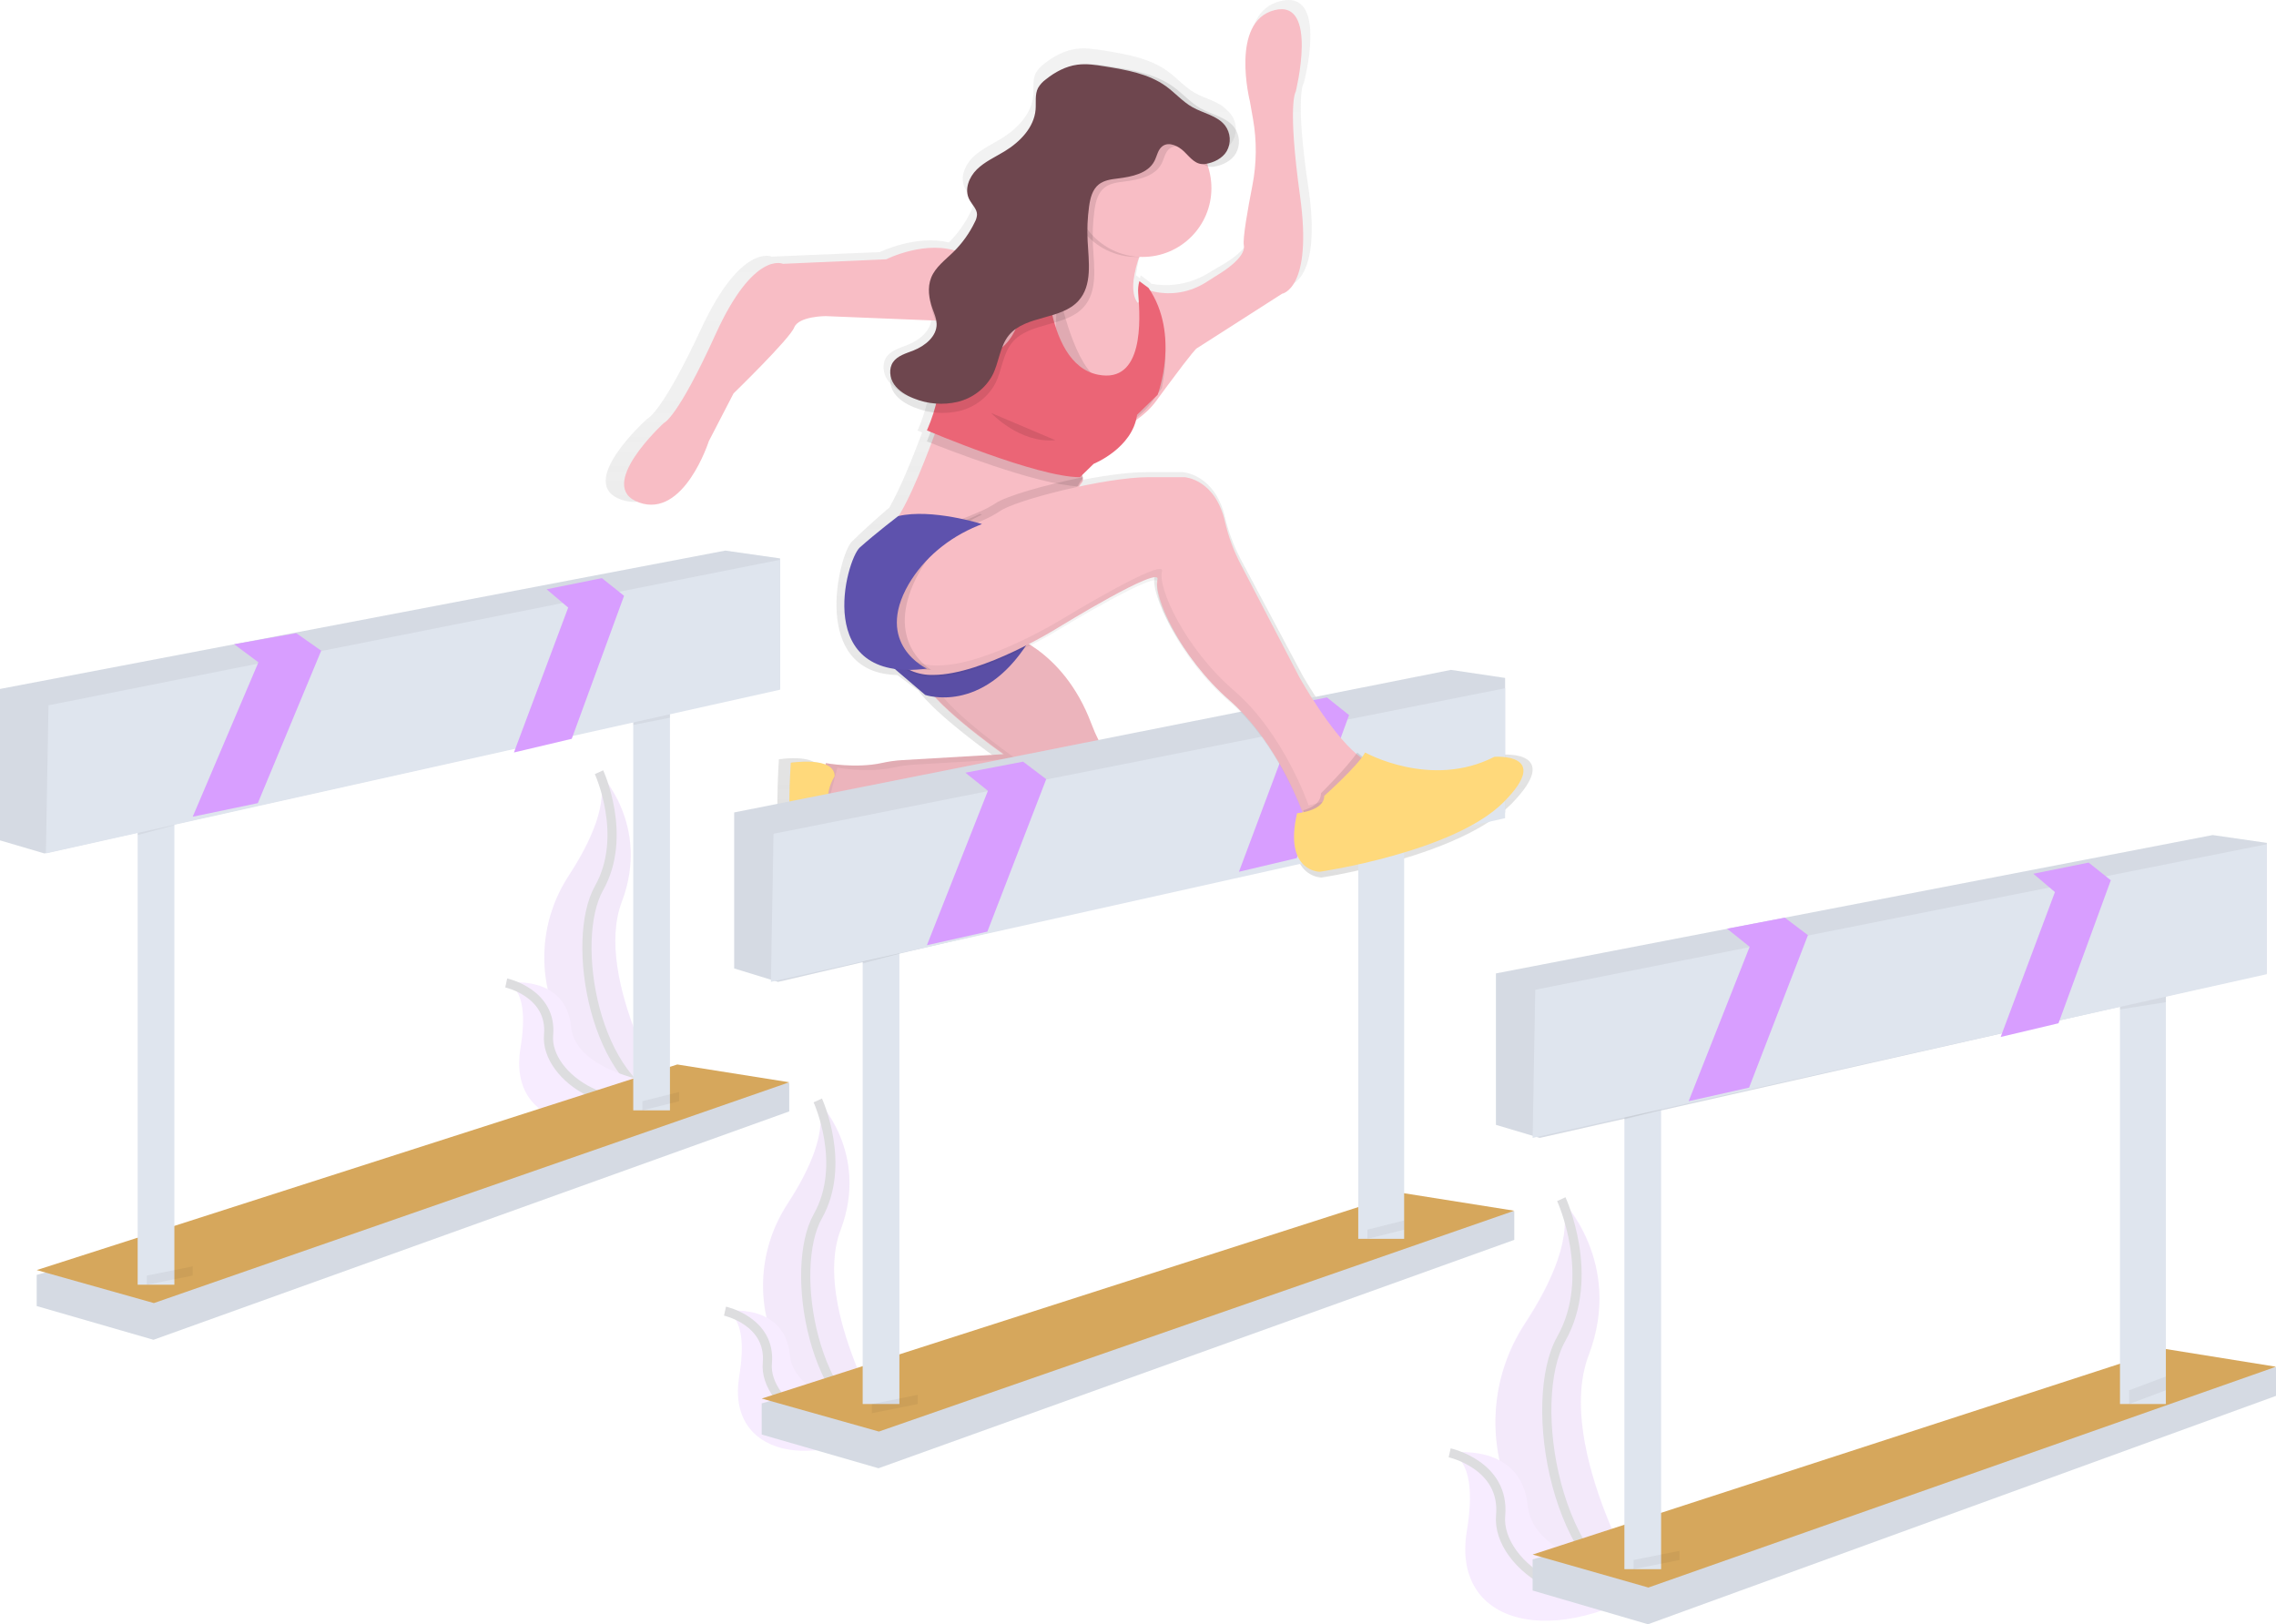 <svg width="248" height="177" viewBox="0 0 248 177" fill="none" xmlns="http://www.w3.org/2000/svg">
<g opacity="0.2">
<path d="M170.125 130.677C170.125 130.677 176.956 137.51 173.105 147.649C169.254 157.787 179.715 174.647 179.715 174.647L179.395 174.595C165.365 172.112 158.395 156.069 166.197 144.146C169.092 139.723 171.474 134.522 170.125 130.677Z" fill="#D89EFF"/>
<path opacity="0.1" d="M170.125 130.801C170.125 130.801 176.956 137.634 173.105 147.773C169.254 157.912 179.715 174.772 179.715 174.772L179.395 174.719C165.365 172.236 158.395 156.193 166.197 144.271C169.092 139.835 171.474 134.636 170.125 130.801Z" fill="black"/>
<path d="M170.125 130.677C170.125 130.677 173.982 139.052 170.125 145.885C166.269 152.718 169.465 171.893 179.71 174.647" stroke="#535461" stroke-miterlimit="10"/>
<path d="M157.961 158.321C157.961 158.321 165.755 157.079 166.465 164.066C167.176 171.053 181.453 172.015 181.453 172.015L181.185 172.193C169.395 179.935 158.127 177.124 159.831 166.846C160.459 163.033 160.407 159.193 157.961 158.321Z" fill="#D89EFF"/>
<path d="M157.961 158.321C157.961 158.321 164.012 159.65 163.513 165.152C163.014 170.653 172.497 177.25 181.453 172.022" stroke="#535461" stroke-miterlimit="10"/>
</g>
<g opacity="0.2">
<path d="M89.107 119.917C89.107 119.917 94.784 125.595 91.59 134.018C88.397 142.44 97.083 156.451 97.083 156.451L96.817 156.407C85.162 154.348 79.369 141.007 85.85 131.107C88.248 127.423 90.227 123.104 89.107 119.917Z" fill="#D89EFF"/>
<path opacity="0.1" d="M89.107 120.012C89.107 120.012 94.784 125.69 91.59 134.112C88.397 142.535 97.083 156.546 97.083 156.546L96.805 156.509C85.149 154.45 79.356 141.109 85.837 131.209C88.248 127.518 90.227 123.198 89.107 120.012Z" fill="black"/>
<path d="M89.107 119.917C89.107 119.917 92.311 126.872 89.107 132.552C85.904 138.233 88.559 154.161 97.071 156.451" stroke="#535461" stroke-miterlimit="10"/>
<path d="M78.999 142.88C78.999 142.88 85.482 141.854 86.066 147.654C86.649 153.453 98.518 154.273 98.518 154.273L98.295 154.422C88.499 160.855 79.135 158.52 80.548 149.979C81.072 146.792 81.03 143.593 78.999 142.88Z" fill="#D89EFF"/>
<path d="M78.999 142.88C78.999 142.88 84.024 143.983 83.612 148.555C83.2 153.128 91.076 158.61 98.511 154.268" stroke="#535461" stroke-miterlimit="10"/>
</g>
<g opacity="0.2">
<path d="M65.27 84.15C65.27 84.15 70.946 89.828 67.753 98.251C64.559 106.673 73.245 120.685 73.245 120.685L72.98 120.64C61.324 118.581 55.531 105.24 62.012 95.34C64.411 91.656 66.39 87.337 65.27 84.15Z" fill="#D89EFF"/>
<path opacity="0.1" d="M65.27 84.245C65.27 84.245 70.946 89.923 67.753 98.345C64.559 106.768 73.245 120.779 73.245 120.779L72.967 120.742C61.312 118.683 55.519 105.342 61.999 95.442C64.411 91.751 66.39 87.432 65.27 84.245Z" fill="black"/>
<path d="M65.27 84.15C65.27 84.15 68.473 91.105 65.27 96.785C62.066 102.466 64.721 118.394 73.233 120.685" stroke="#535461" stroke-miterlimit="10"/>
<path d="M55.161 107.113C55.161 107.113 61.644 106.087 62.228 111.887C62.811 117.687 74.681 118.506 74.681 118.506L74.457 118.655C64.661 125.088 55.298 122.754 56.711 114.212C57.234 111.025 57.192 107.826 55.161 107.113Z" fill="#D89EFF"/>
<path d="M55.161 107.113C55.161 107.113 60.187 108.216 59.775 112.788C59.362 117.361 67.239 122.843 74.673 118.501" stroke="#535461" stroke-miterlimit="10"/>
</g>
<path d="M4 142.325V138.93L73.559 119.415L86 118V121.112L16.724 146L4 142.325Z" fill="#DFE5EE"/>
<path opacity="0.05" d="M4 142.325V138.93L73.559 119.415L86 118V121.112L16.724 146L4 142.325Z" fill="black"/>
<path d="M4 138.404L73.799 116L86 117.937L16.768 142L4 138.404Z" fill="#D6A75C"/>
<path d="M19 87H15V140H19V87Z" fill="#DFE5EE"/>
<path d="M73 76H69V121H73V76Z" fill="#DFE5EE"/>
<path d="M85 60.852V75.078L28.212 87.773L21.494 89.276L4.833 93L0 91.577V75.078L25.768 70.161L32.181 68.939L79.031 60L85 60.852Z" fill="#DFE5EE"/>
<path opacity="0.05" d="M85 60.852V75.078L28.212 87.773L21.494 89.276L4.833 93L0 91.577V75.078L25.768 70.161L32.181 68.939L79.031 60L85 60.852Z" fill="black"/>
<path opacity="0.05" d="M19 87V89.933L15 91V87H19Z" fill="black"/>
<path opacity="0.05" d="M73 76V78.208L69 79V76H73Z" fill="black"/>
<path d="M85 61V75.16L61.992 80.291L55.3 81.783L28.331 87.797L21.627 89.293L5 93L5.285 76.859L28.391 72.262L34.855 70.977H34.858L61.272 65.722L67.724 64.437L85 61Z" fill="#DFE5EE"/>
<path d="M35 70.905L28.094 87.521L21 89L28.157 72.174L25.513 70.203L32.285 69L34.997 70.905H35Z" fill="#D89EFF"/>
<path d="M68 64.925L62.299 80.511L56 82L61.913 66.208L61.621 65.964L59.561 64.215L65.585 63L67.694 64.681L67.998 64.925H68Z" fill="#D89EFF"/>
<path opacity="0.05" d="M16 139L21 138V139L16 140V139Z" fill="black"/>
<path opacity="0.05" d="M70 120L74 119V120L70 121V120Z" fill="black"/>
<path d="M163.724 82.234C156.555 86.018 149.133 81.738 149.133 81.738C149.016 81.956 148.883 82.165 148.734 82.363C148.643 82.293 148.548 82.221 148.454 82.144C145.374 79.621 141.963 73.663 141.963 73.663L135.319 61.179C134.505 59.679 133.891 58.078 133.494 56.417C132.399 51.658 128.905 51.455 128.905 51.455H124.811C122.83 51.455 119.967 51.871 117.134 52.447C117.21 52.37 117.259 52.271 117.275 52.164L117.139 52.191L118.66 50.703C118.66 50.703 123.011 48.936 123.524 45.152L125.827 42.881C125.827 42.881 125.901 42.683 126.005 42.333L126.77 41.368C130.104 37.186 130.344 37.117 130.344 37.117L140.45 31.124C140.45 31.124 144.078 30.608 142.565 20.442C141.052 10.276 142.07 9.027 142.07 9.027C142.07 9.027 144.819 -1.159 139.549 0.109C134.279 1.377 136.661 10.085 136.661 10.085L137.028 12.008C137.487 14.416 137.462 16.892 136.954 19.291C136.406 21.884 135.795 25.087 135.948 25.851C136.218 27.184 133.174 28.871 133.174 28.871L131.453 29.879C129.631 30.945 127.485 31.311 125.413 30.911L125.322 30.772L124.291 29.998C124.261 30.104 124.236 30.212 124.217 30.32L123.796 29.998V30.023C123.796 29.933 123.796 29.849 123.816 29.755C123.937 28.8 124.16 27.862 124.482 26.956C124.509 26.871 124.544 26.782 124.574 26.707C126.499 26.59 128.308 25.745 129.635 24.342C130.962 22.94 131.707 21.084 131.721 19.152C131.721 18.356 131.594 17.565 131.344 16.809C131.539 16.845 131.739 16.845 131.934 16.809C132.86 16.66 133.843 16.184 134.324 15.363C134.578 14.911 134.694 14.396 134.66 13.879C134.625 13.362 134.44 12.867 134.128 12.454C134.01 12.303 133.877 12.165 133.732 12.04C132.853 11.047 131.381 10.799 130.213 10.132C129.101 9.504 128.256 8.501 127.221 7.754C125.265 6.338 122.763 5.911 120.376 5.521C119.351 5.355 118.308 5.189 117.278 5.325C115.975 5.499 114.777 6.151 113.756 6.968C113.395 7.228 113.092 7.562 112.867 7.948C112.488 8.692 112.654 9.566 112.588 10.39C112.424 12.395 110.854 14.027 109.12 15.092C108.056 15.745 106.892 16.266 105.998 17.142C105.104 18.018 104.576 19.4 105.133 20.506C105.428 21.092 106.01 21.581 106.015 22.243C105.996 22.535 105.911 22.818 105.767 23.072C105.172 24.317 104.369 25.45 103.392 26.422C99.777 25.549 95.874 27.469 95.874 27.469L84.098 27.965C84.098 27.965 80.77 26.452 76.421 35.787C72.072 45.122 70.532 45.628 70.532 45.628C70.532 45.628 62.607 52.693 67.716 54.459C72.825 56.226 75.641 47.645 75.641 47.645L78.477 42.365C78.477 42.365 84.876 36.308 85.388 35.047C85.901 33.787 88.972 33.787 88.972 33.787L101.456 34.283C101.472 34.384 101.482 34.486 101.486 34.588C101.515 35.988 100.205 37.07 98.888 37.588C98.056 37.921 97.105 38.172 96.597 38.901C96.089 39.631 96.211 40.69 96.721 41.435C96.876 41.657 97.058 41.859 97.263 42.038C97.799 42.591 98.452 43.015 99.175 43.278C99.774 43.518 100.398 43.691 101.035 43.794C100.776 44.865 100.424 45.912 99.982 46.921L100.478 47.134L100.314 47.571C99.616 49.43 98.177 53.097 96.904 55.316C96.892 55.316 94.591 57.271 92.805 59.038C91.441 60.383 88.152 73.331 97.776 73.564L99.972 75.187H100.017C101.971 77.951 108.422 82.492 108.422 82.492L97.013 83.167C96.444 83.201 95.877 83.27 95.317 83.373C95.13 83.406 94.944 83.443 94.757 83.484C92.746 83.926 90.52 83.77 89.326 83.628C88.536 82.139 84.868 82.745 84.868 82.745C84.868 82.745 84.356 90.316 85.116 94.604C85.876 98.891 88.7 96.117 88.7 96.117C88.187 92.333 92.414 89.549 92.414 89.549C92.952 89.278 93.588 88.951 94.336 88.556C96.708 87.281 107.994 89.231 111.483 89.877C112.251 90.02 113.032 90.086 113.813 90.075C123.816 89.911 121.218 85.023 121.218 85.023L119.205 81.053C118.874 80.393 118.58 79.715 118.323 79.023C116.545 74.308 113.781 71.713 111.664 70.323C111.778 70.179 111.892 70.035 112.003 69.884C112.003 69.884 111.835 69.844 111.58 69.767C113.368 68.852 114.551 68.12 114.551 68.12C114.551 68.12 126.327 61.055 125.817 62.822C125.307 64.589 128.378 71.4 134.009 76.194C134.172 76.333 134.331 76.475 134.489 76.618L134.643 76.76L134.958 77.058L135.128 77.224L135.421 77.517L135.584 77.685L135.894 78.018L136.017 78.152C136.158 78.307 136.296 78.465 136.434 78.623L136.523 78.73C136.628 78.856 136.733 78.981 136.837 79.107L136.978 79.283L137.226 79.601L137.37 79.787L137.617 80.112L137.746 80.284L138.033 80.683L138.103 80.777C138.22 80.943 138.335 81.108 138.447 81.273L138.531 81.4L138.779 81.775L138.883 81.936L139.103 82.284L139.2 82.437L139.43 82.817L139.497 82.926C139.697 83.257 139.887 83.588 140.066 83.919L140.096 83.973L140.331 84.4L140.369 84.47L140.594 84.896L140.609 84.926C141.244 86.141 141.812 87.389 142.31 88.666C142.022 88.735 141.73 88.785 141.436 88.814C139.901 95.629 143.997 95.629 143.997 95.629C143.997 95.629 159.103 93.358 164.735 87.554C170.366 81.75 163.724 82.234 163.724 82.234Z" fill="url(#paint0_linear_366_122)"/>
<path d="M109.567 69C109.567 69 115.795 70.593 118.902 78.823C119.151 79.489 119.436 80.142 119.756 80.777L121.706 84.632C121.706 84.632 124.221 89.362 114.542 89.516C113.785 89.527 113.03 89.462 112.287 89.323C108.91 88.701 97.99 86.813 95.689 88.046C94.403 88.764 93.08 89.416 91.725 90L89 87.069L89.991 83.161C89.991 83.161 93.263 83.767 96.09 83.144C96.808 82.984 97.538 82.882 98.273 82.836L109.319 82.189C109.319 82.189 100.649 76.083 100.649 73.885C100.649 71.687 109.567 69 109.567 69Z" fill="#F8BDC5"/>
<path opacity="0.05" d="M90.951 84.592C90.951 84.592 88.031 89 94 89.752C94 89.752 89.624 92.454 90.154 96.14C90.154 96.14 87.235 98.843 86.439 94.666C85.642 90.489 86.173 83.118 86.173 83.118C86.173 83.118 90.951 82.381 90.951 84.592Z" fill="black"/>
<path opacity="0.05" d="M109.567 69C109.567 69 115.795 70.593 118.902 78.823C119.151 79.489 119.436 80.142 119.756 80.777L121.706 84.632C121.706 84.632 124.221 89.362 114.542 89.516C113.785 89.527 113.03 89.462 112.287 89.323C108.91 88.701 97.99 86.813 95.689 88.046C94.403 88.764 93.08 89.416 91.725 90L89 87.069L89.991 83.161C89.991 83.161 93.263 83.767 96.09 83.144C96.808 82.984 97.538 82.882 98.273 82.836L109.319 82.189C109.319 82.189 100.649 76.083 100.649 73.885C100.649 71.687 109.567 69 109.567 69Z" fill="black"/>
<path opacity="0.05" d="M90.244 87.558L91.241 83.651C91.241 83.651 94.534 84.257 97.378 83.634C98.1 83.475 98.835 83.372 99.574 83.326L110.683 82.674C110.683 82.674 101.959 76.57 101.959 74.372C101.959 72.174 110.933 69.488 110.933 69.488L111 69.508C110.578 69.302 110.138 69.132 109.686 69C109.686 69 100.713 71.686 100.713 73.884C100.713 76.081 109.437 82.186 109.437 82.186L98.33 82.838C97.591 82.883 96.856 82.986 96.134 83.146C93.29 83.768 89.997 83.163 89.997 83.163L89 87.07L91.742 90C91.742 90 91.926 89.927 92.305 89.756L90.244 87.558Z" fill="black"/>
<path d="M90.951 84.592C90.951 84.592 88.031 89 94 89.752C94 89.752 89.624 92.454 90.154 96.14C90.154 96.14 87.235 98.843 86.439 94.666C85.642 90.489 86.173 83.118 86.173 83.118C86.173 83.118 90.951 82.381 90.951 84.592Z" fill="#FFD97B"/>
<path d="M83 156.325V152.93L152.56 133.415L165 132V135.112L95.724 160L83 156.325Z" fill="#DFE5EE"/>
<path opacity="0.05" d="M83 156.325V152.93L152.56 133.415L165 132V135.112L95.724 160L83 156.325Z" fill="black"/>
<path d="M83 152.404L152.799 130L165 131.937L95.768 156L83 152.404Z" fill="#D6A75C"/>
<path d="M98 101H94V153H98V101Z" fill="#DFE5EE"/>
<path d="M153 89H148V135H153V89Z" fill="#DFE5EE"/>
<path d="M164 73.878V88.535L107.88 101.614L101.241 103.163L84.776 107L80 105.534V88.535L105.463 83.469L111.803 82.209L158.101 73L164 73.878Z" fill="#DFE5EE"/>
<path opacity="0.05" d="M164 73.878V88.535L107.88 101.614L101.241 103.163L84.776 107L80 105.534V88.535L105.463 83.469L111.803 82.209L158.101 73L164 73.878Z" fill="black"/>
<path opacity="0.05" d="M98 101V103.933L94 105V101H98Z" fill="black"/>
<path opacity="0.05" d="M153 89V91.944L148 93V89H153Z" fill="black"/>
<path d="M164 75V89.16L140.992 94.291L134.3 95.783L107.331 101.797L100.627 103.293L84 107L84.285 90.859L107.391 86.262L113.855 84.977H113.858L140.272 79.722L146.724 78.437L164 75Z" fill="#DFE5EE"/>
<path d="M114 84.905L107.587 101.521L101 103L107.646 86.174L105.188 84.203L111.479 83L113.998 84.905H114Z" fill="#D89EFF"/>
<path d="M147 77.925L141.299 93.511L135 95L140.913 79.208L140.621 78.964L138.561 77.215L144.584 76L146.694 77.681L146.998 77.925H147Z" fill="#D89EFF"/>
<path opacity="0.05" d="M95 153L100 152V153L95 154V153Z" fill="black"/>
<path opacity="0.05" d="M149 134.001L153 133V134.001L149 135V134.001Z" fill="black"/>
<path d="M139.699 32.009L130.372 37.98C130.372 37.98 130.15 38.051 127.065 42.217L125.957 43.726C123.613 46.931 118.742 48 118.742 48L115.652 42.941L115 36.796L115.685 34.315L116.228 32.348L120.982 33.072L122.895 34.171L125.258 31.657C125.442 31.71 125.628 31.758 125.815 31.795C127.727 32.197 129.711 31.834 131.388 30.777L132.976 29.771C132.976 29.771 135.782 28.089 135.534 26.754C135.392 26 135.957 22.802 136.463 20.217C136.932 17.826 136.955 15.361 136.531 12.96L136.193 11.044C136.193 11.044 133.999 2.365 138.858 1.108C143.717 -0.149 141.185 9.994 141.185 9.994C141.185 9.994 140.254 11.236 141.657 21.366C143.061 31.496 139.699 32.009 139.699 32.009Z" fill="#F8BDC5"/>
<path d="M123.518 30.533C123.238 33.07 124.506 33.41 124.506 33.41L125.257 36.287V39.404L123.005 43H117.503L112.75 40.842V30.773L112 28.376C112.42 28.35 112.838 28.298 113.251 28.22C115.664 27.757 117.032 26.472 117.803 25.077C119.003 22.893 118.753 20.454 118.753 20.454C118.753 20.454 128.758 17.817 125.257 25.249C124.791 26.239 124.436 27.11 124.169 27.887C123.855 28.744 123.637 29.631 123.518 30.533Z" fill="#F8BDC5"/>
<path d="M117.99 52.373C117.973 52.483 117.922 52.584 117.843 52.661C117.714 52.81 117.606 52.976 117.523 53.154C116.362 55.327 114.121 63 114.121 63L101.963 58.569L101.786 58.525L97 57.339C98.357 56.376 100.625 50.604 101.548 48.127C101.796 47.436 101.963 47 101.963 47L114.866 48.231C114.866 48.231 118.21 51.135 117.99 52.373Z" fill="#F8BDC5"/>
<path d="M112 27.511C112 27.511 108.328 28.998 104.655 27.511C100.983 26.024 96.576 28.254 96.576 28.254L85.314 28.75C85.314 28.75 82.132 27.263 77.97 36.43C73.808 45.598 72.339 46.093 72.339 46.093C72.339 46.093 64.749 53.03 69.646 54.765C74.542 56.499 77.235 48.075 77.235 48.075L79.928 42.872C79.928 42.872 86.049 36.926 86.538 35.687C87.028 34.448 89.966 34.448 89.966 34.448L102.207 34.944L102.131 38.566L105.879 41.881L109.307 38.908L112 33.457V27.511Z" fill="#F8BDC5"/>
<path opacity="0.1" d="M125.275 25.325C124.821 26.329 124.474 27.212 124.213 28C124.081 28 123.945 28 123.81 28C122.686 28.001 121.577 27.744 120.569 27.248C119.562 26.752 118.682 26.03 118 25.14C119.174 22.934 118.93 20.461 118.93 20.461C118.93 20.461 128.691 17.786 125.275 25.325Z" fill="black"/>
<path d="M124.5 28C128.642 28 132 24.642 132 20.5C132 16.358 128.642 13 124.5 13C120.358 13 117 16.358 117 20.5C117 24.642 120.358 28 124.5 28Z" fill="#F8BDC5"/>
<path opacity="0.1" d="M117.989 52.238C117.972 52.345 117.919 52.443 117.838 52.519C117.705 52.664 117.593 52.826 117.507 53C112.946 52.812 102.964 48.887 101 48.101C101.256 47.425 101.428 47 101.428 47L114.761 48.202C114.761 48.202 118.217 51.029 117.989 52.238Z" fill="black"/>
<path opacity="0.1" d="M126.599 42.292L125.533 43.781C123.28 46.945 118.597 48 118.597 48L115.627 43.007L115 36.941L115.2 31C115.833 34.226 117.605 40.957 120.31 41.547C124.832 42.54 124.507 35.46 124.284 32.489C124.25 32.03 124.289 31.569 124.398 31.124L125.306 31.869L125.388 32.005C127.552 35.678 127.066 40.051 126.599 42.292Z" fill="black"/>
<path d="M113.943 27H111.454C111.454 27 113.943 42.534 102.244 38.165C102.244 38.165 103.24 41.806 101 46.903C101 46.903 112.947 52 117.676 52L119.17 50.544C119.17 50.544 123.401 48.845 123.899 45.204L126.139 43.019C126.139 43.019 128.628 36.466 125.143 31.369L124.148 30.641C124.028 31.076 123.986 31.527 124.023 31.976C124.272 34.888 124.623 41.801 119.667 40.835C113.445 39.621 113.943 27 113.943 27Z" fill="#EB6576"/>
<path d="M97 72.474L100.81 75.726C100.81 75.726 107 77.894 112 70.034C112 70.034 108.905 69.221 109.381 67.324C109.857 65.427 97 72.474 97 72.474Z" fill="#5E52AD"/>
<path opacity="0.05" d="M97 72.474L100.81 75.726C100.81 75.726 107 77.894 112 70.034C112 70.034 108.905 69.221 109.381 67.324C109.857 65.427 97 72.474 97 72.474Z" fill="black"/>
<path opacity="0.1" d="M118 52C117.983 52.113 117.929 52.218 117.846 52.298C116.805 53.317 113.941 63 113.941 63L101.185 58.413L101 58.368C101.988 57.756 103.035 57.239 104.124 56.824C105.012 56.487 105.905 56.13 106.678 55.789C107.305 55.527 107.906 55.211 108.477 54.846C109.568 54.082 113.757 52.859 118 52Z" fill="black"/>
<path d="M145.791 88.007L142.103 89C142.103 89 142.019 88.752 141.857 88.32C141.07 86.298 138.449 80.222 133.988 76.336C128.579 71.617 125.628 64.913 126.12 63.175C126.612 61.436 115.301 68.389 115.301 68.389C115.301 68.389 107.1 73.542 101.681 73.549C100.871 73.573 100.066 73.422 99.318 73.107C97.228 72.156 96.382 70.49 96.099 68.886C95.932 67.871 95.977 66.831 96.231 65.834C96.485 64.837 96.942 63.905 97.575 63.097C99.448 60.651 101.948 58.768 104.804 57.652C105.642 57.324 106.486 56.976 107.216 56.644C107.808 56.388 108.376 56.081 108.915 55.725C110.636 54.483 120.472 52 125.144 52H129.078C129.078 52 132.432 52.199 133.484 56.882C133.864 58.511 134.45 60.084 135.23 61.56L141.611 73.852C141.611 73.852 144.886 79.715 147.844 82.198C148.687 82.909 149.506 83.343 150.217 83.289C153.413 83.04 145.791 88.007 145.791 88.007Z" fill="#F8BDC5"/>
<path opacity="0.1" d="M134.659 16.729C134.912 16.28 135.028 15.77 134.994 15.259C134.96 14.747 134.776 14.257 134.465 13.845C133.608 12.751 132.058 12.501 130.836 11.815C129.726 11.191 128.886 10.198 127.855 9.457C125.905 8.053 123.419 7.627 121.033 7.244C120.012 7.079 118.971 6.914 117.945 7.051C116.646 7.224 115.451 7.872 114.433 8.681C114.072 8.94 113.77 9.271 113.548 9.652C113.17 10.383 113.336 11.259 113.269 12.075C113.106 14.065 111.539 15.685 109.811 16.738C108.75 17.387 107.581 17.902 106.698 18.771C105.815 19.64 105.281 21.011 105.837 22.108C106.134 22.689 106.713 23.174 106.715 23.825C106.699 24.113 106.617 24.395 106.476 24.648C105.871 25.909 105.047 27.057 104.041 28.04C103.137 28.921 102.058 29.712 101.588 30.876C101.136 31.995 101.333 33.272 101.749 34.406C101.943 34.947 102.185 35.487 102.196 36.058C102.224 37.447 100.919 38.514 99.605 39.034C98.776 39.362 97.819 39.612 97.321 40.336C96.823 41.059 96.936 42.111 97.443 42.839C97.951 43.567 98.771 44.056 99.613 44.388C101.176 45.034 102.909 45.173 104.559 44.784C105.377 44.583 106.144 44.218 106.809 43.71C107.475 43.202 108.026 42.563 108.425 41.835C109.191 40.373 109.242 38.581 110.304 37.304C112.175 35.074 116.12 35.637 118.073 33.472C119.64 31.732 119.213 29.097 119.093 26.779C119.024 25.487 119.079 24.192 119.257 22.911C119.384 22 119.619 21.021 120.349 20.446C120.939 19.98 121.735 19.875 122.485 19.785C124.052 19.592 125.857 19.219 126.569 17.835C126.865 17.259 126.954 16.533 127.488 16.158C128.225 15.637 129.259 16.158 129.902 16.784C130.611 17.477 131.206 18.331 132.286 18.158C133.202 18.018 134.182 17.544 134.659 16.729Z" fill="black"/>
<path d="M133.669 16.473C133.915 16.036 134.028 15.539 133.994 15.041C133.96 14.543 133.781 14.065 133.478 13.665C132.643 12.6 131.135 12.356 129.944 11.688C128.863 11.081 128.046 10.114 127.042 9.392C125.143 8.025 122.723 7.611 120.4 7.238C119.406 7.077 118.392 6.916 117.393 7.05C116.128 7.218 114.965 7.849 113.974 8.637C113.622 8.889 113.328 9.211 113.111 9.582C112.744 10.294 112.905 11.147 112.841 11.942C112.682 13.879 111.156 15.456 109.474 16.482C108.44 17.113 107.302 17.616 106.442 18.461C105.582 19.307 105.063 20.643 105.605 21.71C105.893 22.276 106.457 22.748 106.459 23.382C106.443 23.663 106.363 23.937 106.226 24.184C105.637 25.412 104.835 26.529 103.855 27.487C102.976 28.345 101.924 29.115 101.467 30.248C101.027 31.337 101.219 32.581 101.624 33.685C101.813 34.211 102.049 34.737 102.059 35.293C102.086 36.646 100.816 37.684 99.537 38.191C98.729 38.51 97.797 38.754 97.312 39.459C96.828 40.163 96.937 41.187 97.432 41.896C97.926 42.605 98.724 43.08 99.544 43.404C101.066 44.033 102.754 44.168 104.36 43.79C105.156 43.594 105.903 43.238 106.551 42.744C107.199 42.249 107.735 41.628 108.124 40.918C108.87 39.495 108.919 37.75 109.953 36.507C111.775 34.335 115.616 34.884 117.517 32.776C119.043 31.082 118.628 28.515 118.511 26.258C118.444 25.001 118.497 23.74 118.67 22.493C118.794 21.605 119.023 20.652 119.734 20.092C120.308 19.639 121.083 19.536 121.814 19.448C123.339 19.261 125.096 18.898 125.789 17.55C126.078 16.989 126.165 16.282 126.684 15.917C127.402 15.41 128.409 15.917 129.035 16.526C129.726 17.201 130.305 18.032 131.356 17.864C132.248 17.725 133.204 17.265 133.669 16.473Z" fill="#6E464E"/>
<path opacity="0.1" d="M108 45C108 45 111.08 48.343 115 47.971Z" fill="black"/>
<path opacity="0.05" d="M150.813 83.405C149.402 84.788 146.284 86.793 146.284 86.793L142.596 87.774C142.596 87.774 139.892 79.928 134.482 75.27C129.073 70.612 126.123 63.992 126.614 62.275C127.106 60.559 115.796 67.424 115.796 67.424C115.796 67.424 107.596 72.512 102.177 72.519C101.367 72.542 100.562 72.393 99.814 72.083C97.724 71.144 96.878 69.498 96.595 67.915C96.404 66.826 96.474 65.708 96.797 64.651C96.083 66.033 95.84 67.609 96.104 69.141C96.386 70.724 97.232 72.37 99.322 73.308C100.07 73.619 100.875 73.768 101.685 73.745C107.094 73.745 115.304 68.65 115.304 68.65C115.304 68.65 126.614 61.785 126.123 63.501C125.631 65.218 128.581 71.837 133.991 76.496C139.4 81.154 142.104 89 142.104 89L145.793 88.019C145.793 88.019 152.158 83.922 150.813 83.405Z" fill="black"/>
<path opacity="0.1" d="M107 56.075L106.598 56.272C103.662 57.695 101.257 60.106 99.76 63.128C96.59 69.64 100.78 72.573 101.466 72.998C100.687 73.021 99.912 72.87 99.192 72.553C97.181 71.597 96.368 69.922 96.096 68.309C95.934 67.288 95.978 66.243 96.222 65.24C96.466 64.238 96.907 63.301 97.515 62.489C99.318 60.029 101.723 58.136 104.471 57.014C105.278 56.684 106.089 56.335 106.792 56L107 56.075Z" fill="black"/>
<path d="M107 57.106C107 57.106 101.52 55.378 97.867 56.242C97.867 56.242 95.519 58.033 93.692 59.656C92.205 60.977 88.474 74.487 100.999 72.865C100.999 72.865 95.216 70.219 99.016 63.653C100.666 60.849 103.318 58.61 106.556 57.289L107 57.106Z" fill="#5E52AD"/>
<path opacity="0.1" d="M145.873 87.978L142.242 89C142.242 89 142.16 88.744 142 88.3C142.845 88.065 143.936 87.533 143.936 86.444C143.936 86.444 146.708 83.712 147.894 82C148.724 82.731 149.53 83.178 150.229 83.122C153.376 82.866 145.873 87.978 145.873 87.978Z" fill="black"/>
<path d="M144.297 86.727C144.297 86.727 148.004 83.418 148.745 82C148.745 82 155.91 86.018 162.828 82.473C162.828 82.473 169.252 82 163.816 87.436C158.381 92.873 143.803 95 143.803 95C143.803 95 139.85 95 141.333 88.618C141.333 88.618 144.297 88.382 144.297 86.727Z" fill="#FFD97B"/>
<path d="M167 173.325V169.93L235.711 150.415L248 149V152.112L179.569 177L167 173.325Z" fill="#DFE5EE"/>
<path opacity="0.05" d="M167 173.325V169.93L235.711 150.415L248 149V152.112L179.569 177L167 173.325Z" fill="black"/>
<path d="M167 169.404L235.948 147L248 148.937L179.613 173L167 169.404Z" fill="#D6A75C"/>
<path d="M181 118H177V171H181V118Z" fill="#DFE5EE"/>
<path d="M236 107H231V153H236V107Z" fill="#DFE5EE"/>
<path d="M247 91.852V106.078L190.88 118.773L184.241 120.276L167.776 124L163 122.577V106.078L188.463 101.161L194.803 99.939L241.101 91L247 91.852Z" fill="#DFE5EE"/>
<path opacity="0.05" d="M247 91.852V106.078L190.88 118.773L184.241 120.276L167.776 124L163 122.577V106.078L188.463 101.161L194.803 99.939L241.101 91L247 91.852Z" fill="black"/>
<path opacity="0.05" d="M181 118V120.933L177 122V118H181Z" fill="black"/>
<path opacity="0.05" d="M236 107V109.208L231 110V107H236Z" fill="black"/>
<path d="M247 92V106.16L223.992 111.291L217.3 112.783L190.331 118.797L183.627 120.293L167 124L167.285 107.859L190.391 103.262L196.855 101.977H196.858L223.272 96.722L229.724 95.437L247 92Z" fill="#DFE5EE"/>
<path d="M197 101.905L190.587 118.521L184 120L190.646 103.174L188.188 101.203L194.479 100L196.998 101.905H197Z" fill="#D89EFF"/>
<path d="M230 95.925L224.299 111.511L218 113L223.913 97.208L223.621 96.964L221.561 95.215L227.584 94L229.694 95.681L229.998 95.925H230Z" fill="#D89EFF"/>
<path opacity="0.05" d="M178 170L183 169V170L178 171V170Z" fill="black"/>
<path opacity="0.05" d="M232 151.502L236 150V151.502L232 153V151.502Z" fill="black"/>
<defs>
<linearGradient id="paint0_linear_366_122" x1="116.505" y1="96.996" x2="116.505" y2="-0.01" gradientUnits="userSpaceOnUse">
<stop stop-color="#808080" stop-opacity="0.25"/>
<stop offset="0.54" stop-color="#808080" stop-opacity="0.12"/>
<stop offset="1" stop-color="#808080" stop-opacity="0.1"/>
</linearGradient>
</defs>
</svg>
